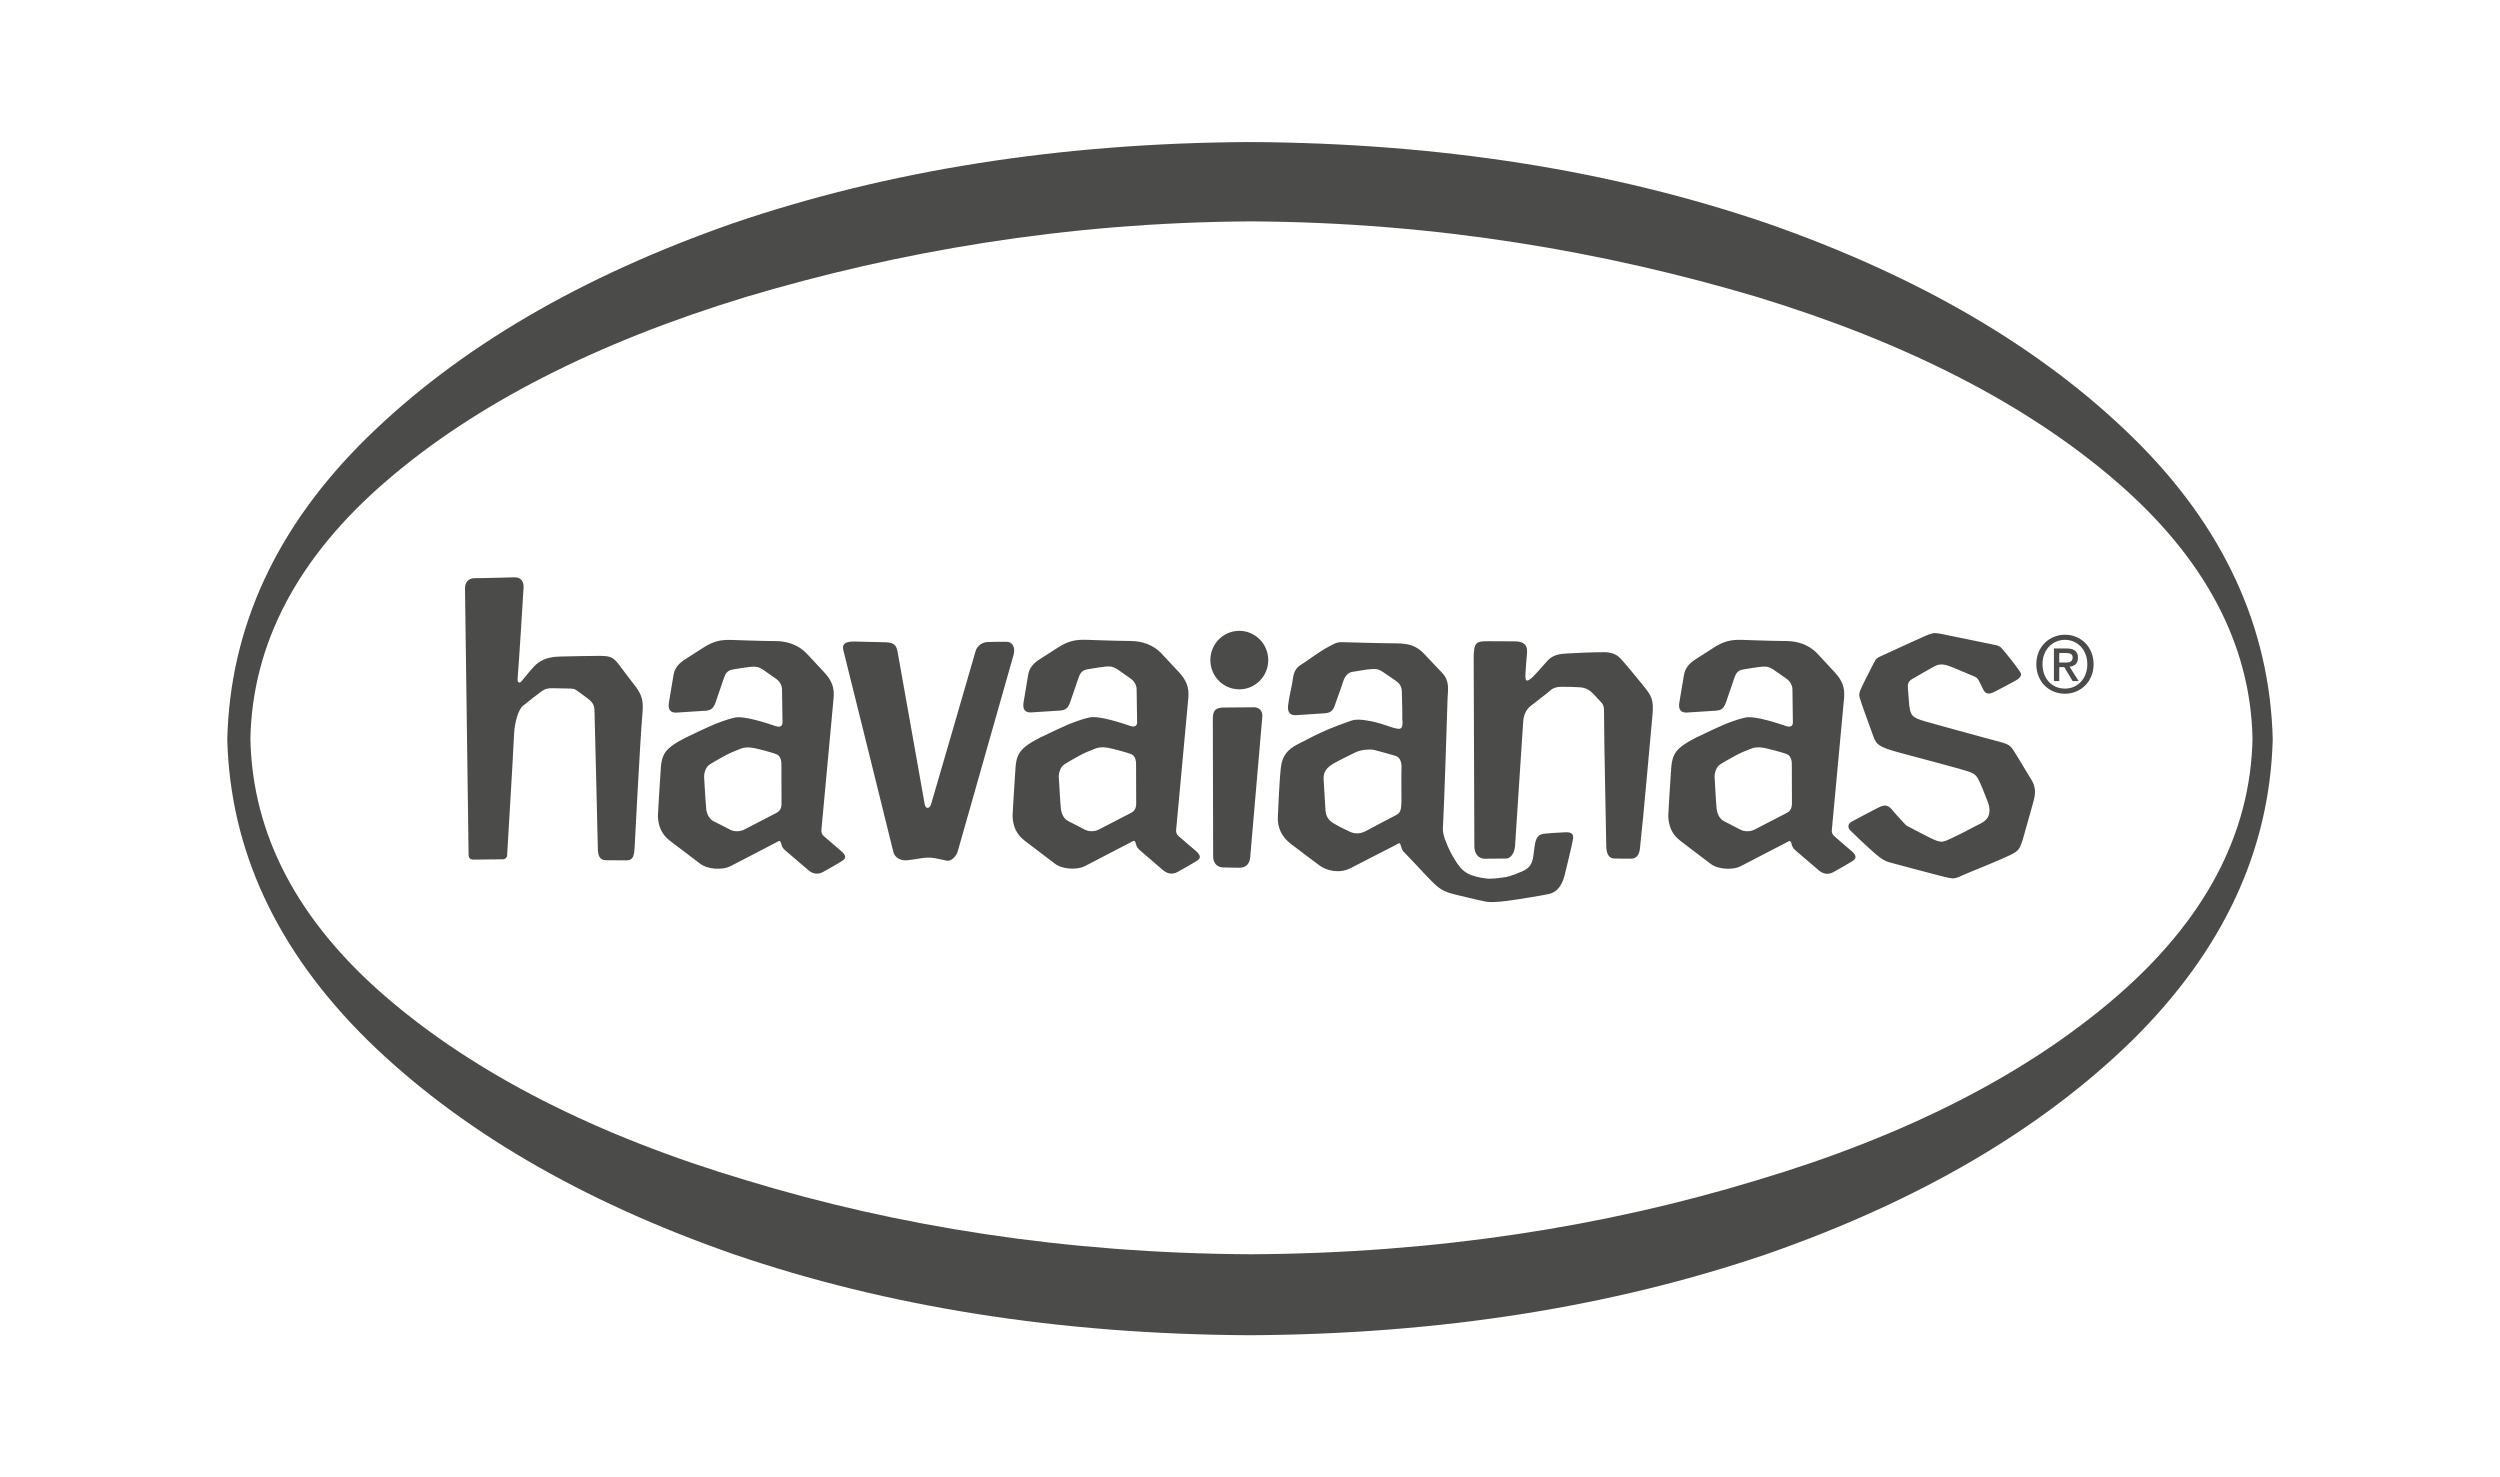 <svg width="176" height="104" viewBox="0 0 176 104" fill="none" xmlns="http://www.w3.org/2000/svg">
<path opacity="0.8" d="M150.144 30.792C143.727 24.509 135.128 19.458 124.346 15.7C113.499 12.007 101.394 10.066 87.967 10C74.606 10.066 62.501 12.007 51.654 15.7C40.872 19.458 32.273 24.509 25.856 30.792C19.44 37.074 16.196 44.194 16 52.033C16.196 59.806 19.44 66.865 25.856 73.208C32.273 79.49 40.872 84.542 51.654 88.3C62.436 91.993 74.54 93.934 87.967 94C101.394 93.934 113.499 91.993 124.346 88.3C135.128 84.546 143.727 79.49 150.144 73.208C156.56 66.86 159.799 59.802 160 52.033C159.799 44.194 156.56 37.074 150.144 30.792ZM148.939 70.209C142.671 75.604 134.242 79.945 123.661 83.095C113.075 86.32 101.215 88.234 88.068 88.3C74.924 88.234 63.13 86.32 52.544 83.095C41.964 79.945 33.469 75.6 27.201 70.209C20.928 64.813 17.759 58.721 17.628 51.998C17.764 45.341 20.933 39.248 27.201 33.858C33.465 28.458 41.959 24.117 52.544 20.896C63.13 17.742 74.924 15.656 88.068 15.585C101.215 15.656 113.075 17.747 123.661 20.896C134.242 24.117 142.671 28.462 148.939 33.858C155.207 39.248 158.442 45.341 158.577 51.998C158.442 58.721 155.207 64.813 148.939 70.209ZM70.882 45.182C70.568 45.173 69.913 45.182 69.52 45.2C69.127 45.213 68.783 45.491 68.687 45.822C68.023 48.102 65.648 56.312 65.548 56.617C65.43 56.974 65.164 56.943 65.103 56.643C65.042 56.343 63.243 46.126 63.182 45.844C63.104 45.5 63.003 45.239 62.383 45.217C61.646 45.195 60.524 45.169 60.157 45.164C59.59 45.156 59.241 45.283 59.376 45.795C59.494 46.241 62.191 57.133 62.894 59.983C62.999 60.411 63.453 60.614 63.881 60.561C64.256 60.512 64.658 60.459 64.867 60.419C65.317 60.336 65.688 60.375 66.12 60.477C66.281 60.517 66.474 60.556 66.653 60.592C66.949 60.653 67.32 60.313 67.434 59.903C67.53 59.55 70.542 48.963 71.349 46.126C71.502 45.592 71.293 45.195 70.882 45.182ZM59.227 59.921C58.817 59.559 58.245 59.092 57.996 58.862C57.879 58.752 57.809 58.628 57.826 58.439C57.979 56.784 58.669 49.329 58.686 49.13C58.752 48.42 58.56 47.904 58.027 47.335C57.473 46.739 56.857 46.069 56.752 45.967C56.207 45.42 55.46 45.138 54.622 45.133C53.514 45.129 51.645 45.054 51.471 45.05C50.716 45.032 50.227 45.147 49.546 45.575C48.961 45.945 48.258 46.395 48.136 46.479C47.725 46.77 47.49 47.075 47.416 47.516C47.298 48.208 47.11 49.311 47.088 49.479C47.014 49.977 47.215 50.189 47.625 50.167C47.765 50.158 48.948 50.079 49.62 50.039C50.03 50.017 50.227 49.902 50.393 49.399C50.432 49.276 50.79 48.244 50.982 47.683C51.126 47.291 51.3 47.18 51.641 47.123C52.099 47.039 52.71 46.96 52.828 46.947C53.182 46.907 53.409 46.942 53.706 47.136C53.832 47.216 54.579 47.745 54.675 47.816C54.806 47.908 55.054 48.173 55.054 48.552C55.054 48.702 55.089 50.899 55.089 50.899C55.089 50.899 55.081 51.27 54.644 51.129C54.024 50.926 52.44 50.379 51.737 50.516C51.274 50.608 50.471 50.913 50.24 51.014C49.755 51.226 49.031 51.552 48.267 51.932C47.459 52.333 47.193 52.589 47.058 52.708C46.56 53.167 46.538 53.78 46.503 54.354C46.447 55.28 46.311 57.292 46.316 57.442C46.337 58.13 46.56 58.73 47.167 59.193C47.996 59.828 49.109 60.666 49.288 60.803C49.847 61.236 50.908 61.244 51.397 60.993C52.475 60.441 54.749 59.255 54.797 59.224C54.854 59.193 54.937 59.197 54.971 59.312C54.993 59.387 55.011 59.44 55.028 59.502C55.054 59.617 55.155 59.758 55.268 59.855C55.775 60.283 56.831 61.196 56.901 61.253C57.263 61.566 57.621 61.562 57.944 61.386C58.752 60.944 59.184 60.671 59.249 60.631C59.642 60.419 59.524 60.181 59.227 59.921ZM54.675 57.221C54.491 57.318 53.134 58.02 52.392 58.403C52.099 58.553 51.702 58.558 51.423 58.421C51.231 58.324 50.602 57.989 50.248 57.821C49.952 57.675 49.777 57.362 49.72 56.97C49.69 56.753 49.62 55.54 49.576 54.817C49.541 54.539 49.629 54.089 49.908 53.859C50.061 53.736 50.65 53.423 50.951 53.246C51.357 53.017 51.842 52.827 52.121 52.717C52.536 52.554 52.916 52.598 53.736 52.818C53.941 52.876 54.6 53.048 54.74 53.136C54.98 53.312 55.011 53.595 55.011 53.798C55.011 53.943 55.015 55.845 55.02 56.55C55.028 56.837 54.932 57.089 54.675 57.221ZM84.196 59.912C83.785 59.55 83.214 59.083 82.969 58.858C82.851 58.747 82.781 58.62 82.799 58.434C82.952 56.78 83.641 49.324 83.659 49.126C83.724 48.416 83.532 47.9 83 47.326C82.445 46.735 81.83 46.064 81.725 45.958C81.18 45.411 80.433 45.129 79.591 45.125C78.482 45.12 76.614 45.045 76.439 45.041C75.684 45.023 75.195 45.138 74.514 45.566C73.929 45.936 73.226 46.386 73.104 46.47C72.694 46.761 72.458 47.066 72.384 47.502C72.266 48.195 72.078 49.302 72.056 49.466C71.982 49.964 72.183 50.176 72.593 50.154C72.733 50.145 73.912 50.07 74.588 50.026C74.999 50.004 75.191 49.889 75.356 49.386C75.396 49.267 75.754 48.23 75.946 47.67C76.09 47.278 76.264 47.167 76.605 47.11C77.063 47.026 77.674 46.947 77.792 46.933C78.146 46.889 78.373 46.929 78.67 47.123C78.796 47.203 79.543 47.732 79.639 47.802C79.77 47.895 80.018 48.16 80.018 48.539C80.018 48.689 80.053 50.886 80.053 50.886C80.053 50.886 80.045 51.257 79.608 51.115C78.988 50.913 77.404 50.365 76.701 50.507C76.234 50.599 75.435 50.904 75.204 51.005C74.719 51.217 73.995 51.543 73.231 51.923C72.423 52.324 72.157 52.58 72.026 52.699C71.528 53.158 71.507 53.771 71.472 54.345C71.415 55.271 71.279 57.283 71.284 57.433C71.306 58.121 71.528 58.721 72.135 59.184C72.964 59.819 74.078 60.658 74.252 60.794C74.811 61.231 75.872 61.236 76.361 60.984C77.434 60.433 79.713 59.246 79.761 59.215C79.818 59.184 79.901 59.189 79.936 59.303C79.957 59.378 79.975 59.431 79.992 59.493C80.023 59.608 80.123 59.749 80.232 59.846C80.739 60.274 81.795 61.187 81.865 61.249C82.231 61.562 82.585 61.558 82.908 61.381C83.716 60.94 84.148 60.666 84.218 60.627C84.611 60.415 84.493 60.177 84.196 59.912ZM79.643 57.217C79.46 57.314 78.102 58.015 77.36 58.399C77.072 58.549 76.67 58.558 76.391 58.417C76.199 58.319 75.57 57.984 75.217 57.812C74.92 57.667 74.75 57.358 74.689 56.961C74.658 56.745 74.588 55.531 74.545 54.808C74.51 54.53 74.597 54.08 74.876 53.851C75.029 53.727 75.618 53.414 75.92 53.237C76.326 53.004 76.81 52.814 77.09 52.708C77.5 52.545 77.884 52.589 78.7 52.809C78.905 52.867 79.564 53.039 79.709 53.127C79.949 53.304 79.979 53.586 79.979 53.789C79.979 53.934 79.984 55.836 79.988 56.542C79.997 56.833 79.901 57.084 79.643 57.217ZM146.289 46.311C146.289 45.844 146.01 45.65 145.46 45.65H144.596V47.948H144.971V46.964H145.325L145.914 47.948H146.337L145.7 46.938C146.036 46.898 146.289 46.726 146.289 46.311ZM144.971 46.642V45.972H145.421C145.643 45.972 145.914 46.002 145.914 46.28C145.914 46.616 145.665 46.642 145.386 46.642H144.971ZM43.605 46.832C43.142 46.197 42.915 46.17 42.012 46.175C41.854 46.175 40.039 46.197 39.353 46.223C38.668 46.25 38.183 46.408 37.764 46.761C37.502 46.982 36.891 47.749 36.822 47.829C36.769 47.886 36.669 48.072 36.555 48.05C36.429 48.023 36.429 47.9 36.446 47.688C36.529 46.708 36.782 42.69 36.856 41.414C36.896 40.982 36.708 40.642 36.228 40.642C36.04 40.642 34.176 40.704 33.404 40.704C32.98 40.704 32.727 41.004 32.736 41.419C32.74 41.617 32.954 57.64 32.989 60.19C32.993 60.406 33.115 60.521 33.343 60.517C33.522 60.517 34.813 60.503 35.398 60.494C35.573 60.494 35.7 60.358 35.7 60.23C35.7 60.124 36.093 53.802 36.193 51.649C36.224 50.895 36.485 49.968 36.804 49.699C37.127 49.435 37.817 48.892 38.118 48.676C38.415 48.46 38.637 48.451 38.886 48.451C39.227 48.451 39.798 48.464 40.087 48.473C40.471 48.486 40.475 48.517 40.794 48.746C40.951 48.861 41.182 49.024 41.379 49.179C41.71 49.43 41.863 49.638 41.854 50.114C41.854 50.215 42.051 57.799 42.086 59.661C42.086 60.172 42.169 60.561 42.679 60.561C42.815 60.561 43.596 60.569 44.12 60.569C44.604 60.569 44.635 60.168 44.674 59.722C44.683 59.599 45.063 52.055 45.237 50.114C45.303 49.298 45.159 48.905 44.775 48.371C44.674 48.239 44.094 47.489 43.605 46.832ZM145.377 44.684C144.29 44.684 143.356 45.513 143.356 46.761C143.356 47.944 144.198 48.839 145.377 48.839C146.451 48.839 147.389 48.014 147.389 46.761C147.389 45.508 146.455 44.684 145.377 44.684ZM145.377 48.477C144.395 48.477 143.792 47.705 143.792 46.761C143.792 45.751 144.486 45.045 145.377 45.045C146.254 45.045 146.948 45.751 146.948 46.761C146.948 47.776 146.259 48.477 145.377 48.477ZM110.186 58.593C109.4 58.633 109.033 58.659 108.828 58.681C108.392 58.725 108.138 58.809 108.034 59.586C107.911 60.468 107.972 60.993 107.156 61.346C106.357 61.694 106.082 61.747 105.694 61.791C104.991 61.875 104.808 61.902 104.14 61.765C103.228 61.575 102.874 61.288 102.39 60.472C102.272 60.278 101.975 59.793 101.7 59.017C101.652 58.889 101.569 58.54 101.578 58.35C101.678 56.705 101.901 49.368 101.909 49.17C101.949 48.464 102.049 47.913 101.508 47.348C100.945 46.757 100.29 46.056 100.185 45.954C99.674 45.456 99.172 45.297 98.286 45.292C97.191 45.288 95.03 45.222 94.86 45.217C94.113 45.2 94.179 45.182 93.489 45.553C92.821 45.91 91.913 46.607 91.651 46.757C91.228 46.999 91.084 47.313 91.027 47.749C90.944 48.349 90.752 49.029 90.682 49.664C90.626 50.158 90.831 50.37 91.237 50.348C91.372 50.339 92.537 50.26 93.205 50.22C93.611 50.198 93.843 50.096 93.991 49.598C94.026 49.479 94.375 48.557 94.55 48.001C94.676 47.613 94.89 47.344 95.231 47.295C95.785 47.22 95.89 47.176 96.243 47.132C96.911 47.053 97.038 47.123 97.252 47.242C97.383 47.308 97.811 47.63 98.216 47.895C98.487 48.076 98.71 48.266 98.692 48.826C98.688 48.976 98.74 50.251 98.719 50.489C98.701 50.727 98.876 51.358 98.422 51.305C97.867 51.239 97.269 50.864 96.143 50.71C95.955 50.683 95.506 50.608 95.139 50.732C94.602 50.908 93.672 51.274 93.563 51.323C92.682 51.702 92.503 51.808 91.368 52.39C90.621 52.77 90.268 53.224 90.172 54.045C90.062 54.971 89.971 57.322 89.962 57.472C89.91 58.293 90.272 58.955 90.888 59.418C91.726 60.049 92.664 60.768 92.895 60.931C93.45 61.333 94.349 61.505 95.1 61.108C96.143 60.561 98.234 59.502 98.282 59.475C98.339 59.444 98.535 59.294 98.574 59.409C98.601 59.484 98.688 59.722 98.705 59.784C98.74 59.894 98.884 60.036 98.989 60.142C99.526 60.693 99.963 61.169 100.386 61.619C101.381 62.669 101.521 62.753 102.726 63.044C104.035 63.358 104.122 63.375 104.371 63.424C104.62 63.468 104.83 63.627 106.707 63.335C108.584 63.044 108.701 63 108.894 62.965C109.09 62.934 109.845 62.868 110.155 61.597C110.465 60.327 110.635 59.621 110.679 59.352C110.727 59.078 110.971 58.553 110.186 58.593ZM98.662 56.427C98.644 56.912 98.635 57.221 98.273 57.389C98.085 57.472 96.916 58.103 96.191 58.487C95.842 58.672 95.44 58.765 94.991 58.536C94.567 58.324 94.406 58.271 93.886 57.962C93.533 57.764 93.336 57.442 93.314 57.045C93.284 56.546 93.205 55.342 93.183 54.892C93.162 54.451 93.28 54.129 93.812 53.793C94.052 53.643 95.074 53.132 95.418 52.968C95.846 52.761 96.457 52.739 96.706 52.788C96.916 52.832 97.915 53.114 98.256 53.215C98.566 53.308 98.671 53.679 98.666 53.983C98.644 54.556 98.666 56.198 98.662 56.427ZM114.097 46.369C113.769 46.011 113.35 45.914 112.918 45.914C111.98 45.914 110.683 45.985 110.212 46.011C109.496 46.056 109.173 46.236 108.841 46.629C108.488 47.044 107.986 47.586 107.898 47.666C107.422 48.102 107.37 47.922 107.392 47.432C107.401 47.145 107.475 46.311 107.505 45.95C107.553 45.314 107.156 45.156 106.641 45.151C106.021 45.147 105.27 45.142 104.947 45.142C103.939 45.142 103.747 45.125 103.747 46.351C103.747 47.255 103.791 56.7 103.795 59.599C103.795 60.142 104.136 60.455 104.502 60.455C104.869 60.455 105.768 60.441 106.039 60.441C106.314 60.441 106.619 60.102 106.659 59.564C106.816 57.283 107.204 51.089 107.239 50.718C107.283 50.26 107.488 49.916 107.759 49.699C108.243 49.311 108.902 48.83 109.112 48.632C109.347 48.42 109.609 48.349 109.928 48.349C110.443 48.349 110.788 48.363 111.12 48.38C111.39 48.389 111.604 48.433 111.84 48.574C112.102 48.729 112.477 49.192 112.604 49.316C112.818 49.536 112.922 49.629 112.922 50.044C112.922 52.095 113.08 59.052 113.08 59.541C113.08 60.128 113.294 60.424 113.603 60.437C114.036 60.455 114.625 60.45 114.834 60.45C115.192 60.45 115.402 60.199 115.45 59.749C115.694 57.627 116.253 51.124 116.327 50.41C116.454 49.218 116.244 48.967 115.672 48.248C115.048 47.485 114.524 46.841 114.097 46.369ZM130.357 59.921C129.946 59.559 129.375 59.092 129.13 58.862C129.012 58.752 128.942 58.628 128.96 58.439C129.113 56.784 129.802 49.329 129.824 49.13C129.89 48.42 129.698 47.904 129.165 47.33C128.615 46.735 127.995 46.064 127.895 45.963C127.349 45.416 126.603 45.133 125.76 45.129C124.651 45.125 122.779 45.05 122.609 45.045C121.853 45.028 121.365 45.142 120.684 45.57C120.099 45.941 119.396 46.391 119.274 46.475C118.863 46.766 118.628 47.07 118.553 47.511C118.436 48.204 118.248 49.307 118.222 49.474C118.147 49.973 118.353 50.185 118.759 50.163C118.898 50.154 120.081 50.074 120.758 50.035C121.168 50.013 121.36 49.898 121.526 49.395C121.565 49.272 121.923 48.239 122.115 47.679C122.259 47.286 122.434 47.176 122.774 47.119C123.233 47.035 123.84 46.955 123.962 46.942C124.315 46.898 124.542 46.938 124.839 47.132C124.961 47.211 125.712 47.741 125.808 47.811C125.939 47.904 126.188 48.169 126.188 48.548C126.188 48.698 126.219 50.895 126.219 50.895C126.219 50.895 126.21 51.266 125.773 51.124C125.153 50.921 123.565 50.374 122.866 50.516C122.399 50.608 121.596 50.913 121.369 51.014C120.884 51.226 120.16 51.552 119.396 51.932C118.588 52.333 118.322 52.589 118.191 52.708C117.694 53.167 117.672 53.785 117.632 54.354C117.576 55.276 117.44 57.292 117.445 57.442C117.467 58.13 117.689 58.73 118.296 59.193C119.125 59.828 120.238 60.666 120.413 60.803C120.972 61.24 122.032 61.244 122.521 60.993C123.595 60.441 125.874 59.255 125.922 59.228C125.978 59.197 126.061 59.202 126.096 59.316C126.123 59.392 126.136 59.444 126.153 59.506C126.184 59.621 126.28 59.767 126.398 59.864C126.904 60.291 127.96 61.205 128.03 61.262C128.392 61.575 128.75 61.571 129.073 61.394C129.881 60.953 130.313 60.675 130.378 60.64C130.771 60.419 130.653 60.181 130.357 59.921ZM125.804 57.221C125.621 57.318 124.263 58.02 123.521 58.403C123.233 58.553 122.827 58.558 122.552 58.421C122.36 58.324 121.731 57.993 121.382 57.817C121.085 57.671 120.915 57.362 120.854 56.965C120.823 56.749 120.753 55.536 120.714 54.812C120.679 54.534 120.767 54.084 121.046 53.855C121.199 53.731 121.784 53.418 122.089 53.242C122.495 53.008 122.98 52.818 123.259 52.712C123.669 52.549 124.053 52.589 124.87 52.814C125.075 52.871 125.734 53.043 125.874 53.132C126.114 53.308 126.144 53.586 126.144 53.793C126.144 53.939 126.149 55.84 126.153 56.546C126.157 56.837 126.061 57.089 125.804 57.221ZM87.247 44.41C86.121 44.41 85.209 45.332 85.209 46.47C85.209 47.608 86.121 48.53 87.247 48.53C88.373 48.53 89.285 47.608 89.285 46.47C89.285 45.336 88.369 44.41 87.247 44.41ZM88.273 49.792C87.592 49.801 86.57 49.81 86.195 49.81C85.615 49.81 85.374 49.973 85.383 50.613C85.388 51.142 85.401 57.962 85.405 60.283C85.405 60.764 85.68 61.055 86.108 61.068C86.54 61.081 86.649 61.072 87.186 61.09C87.727 61.108 87.972 60.821 88.015 60.34C88.22 57.944 88.836 50.767 88.867 50.445C88.901 50.057 88.653 49.788 88.273 49.792ZM141.75 52.827C141.435 52.351 141.335 52.373 139.855 51.976C139.021 51.751 136.241 50.988 135.56 50.793C134.6 50.52 134.495 50.365 134.407 49.611C134.381 49.364 134.355 48.998 134.32 48.522C134.29 48.08 134.338 47.957 134.722 47.741C134.966 47.604 135.813 47.11 136.171 46.916C136.612 46.678 136.965 46.779 137.498 46.995C137.773 47.105 138.642 47.476 138.969 47.613C139.275 47.741 139.27 47.838 139.632 48.566C139.803 48.905 140.091 48.848 140.309 48.751C140.54 48.649 141.623 48.067 141.85 47.944C142.278 47.701 142.365 47.516 142.208 47.286C141.99 46.969 141.946 46.929 141.784 46.704C141.606 46.461 141.475 46.311 141.143 45.901C140.763 45.433 140.811 45.478 140.017 45.314C139.462 45.195 137.223 44.736 136.551 44.604C136.171 44.529 135.97 44.582 135.586 44.75C135.202 44.917 133.665 45.614 133.255 45.808C132.295 46.263 132.129 46.272 132.011 46.501C131.841 46.832 131.911 46.669 131.474 47.542C130.963 48.57 130.819 48.769 130.924 49.121C131.103 49.735 131.47 50.666 131.775 51.539C132.085 52.434 132.103 52.554 133.905 53.035C134.944 53.312 138.087 54.146 138.467 54.279C139.087 54.486 139.157 54.587 139.419 55.161C139.532 55.417 139.694 55.823 139.781 56.048C139.925 56.423 140.121 56.789 140.043 57.256C139.942 57.834 139.357 57.998 139.034 58.178C138.65 58.395 137.804 58.822 137.35 59.03C136.76 59.299 136.682 59.378 135.874 58.981C135.18 58.642 134.971 58.509 134.49 58.262C134.194 58.108 134.22 58.148 133.98 57.878C133.775 57.649 133.456 57.318 133.211 57.014C132.853 56.573 132.565 56.687 132.159 56.895C131.832 57.062 130.653 57.68 130.352 57.847C130.073 58.002 130.073 58.271 130.252 58.452C130.584 58.792 131.343 59.497 131.609 59.736C132.129 60.208 132.53 60.574 132.993 60.702C133.91 60.953 135.468 61.364 136.52 61.637C137.786 61.963 137.489 61.884 138.58 61.443C138.956 61.293 141.038 60.441 141.531 60.19C142.125 59.89 142.204 59.811 142.487 58.809C142.627 58.319 143.015 56.93 143.146 56.462C143.304 55.898 143.338 55.452 143.037 54.94C142.858 54.658 142.025 53.246 141.75 52.827Z" fill="#1E1E1C"/>
</svg>
